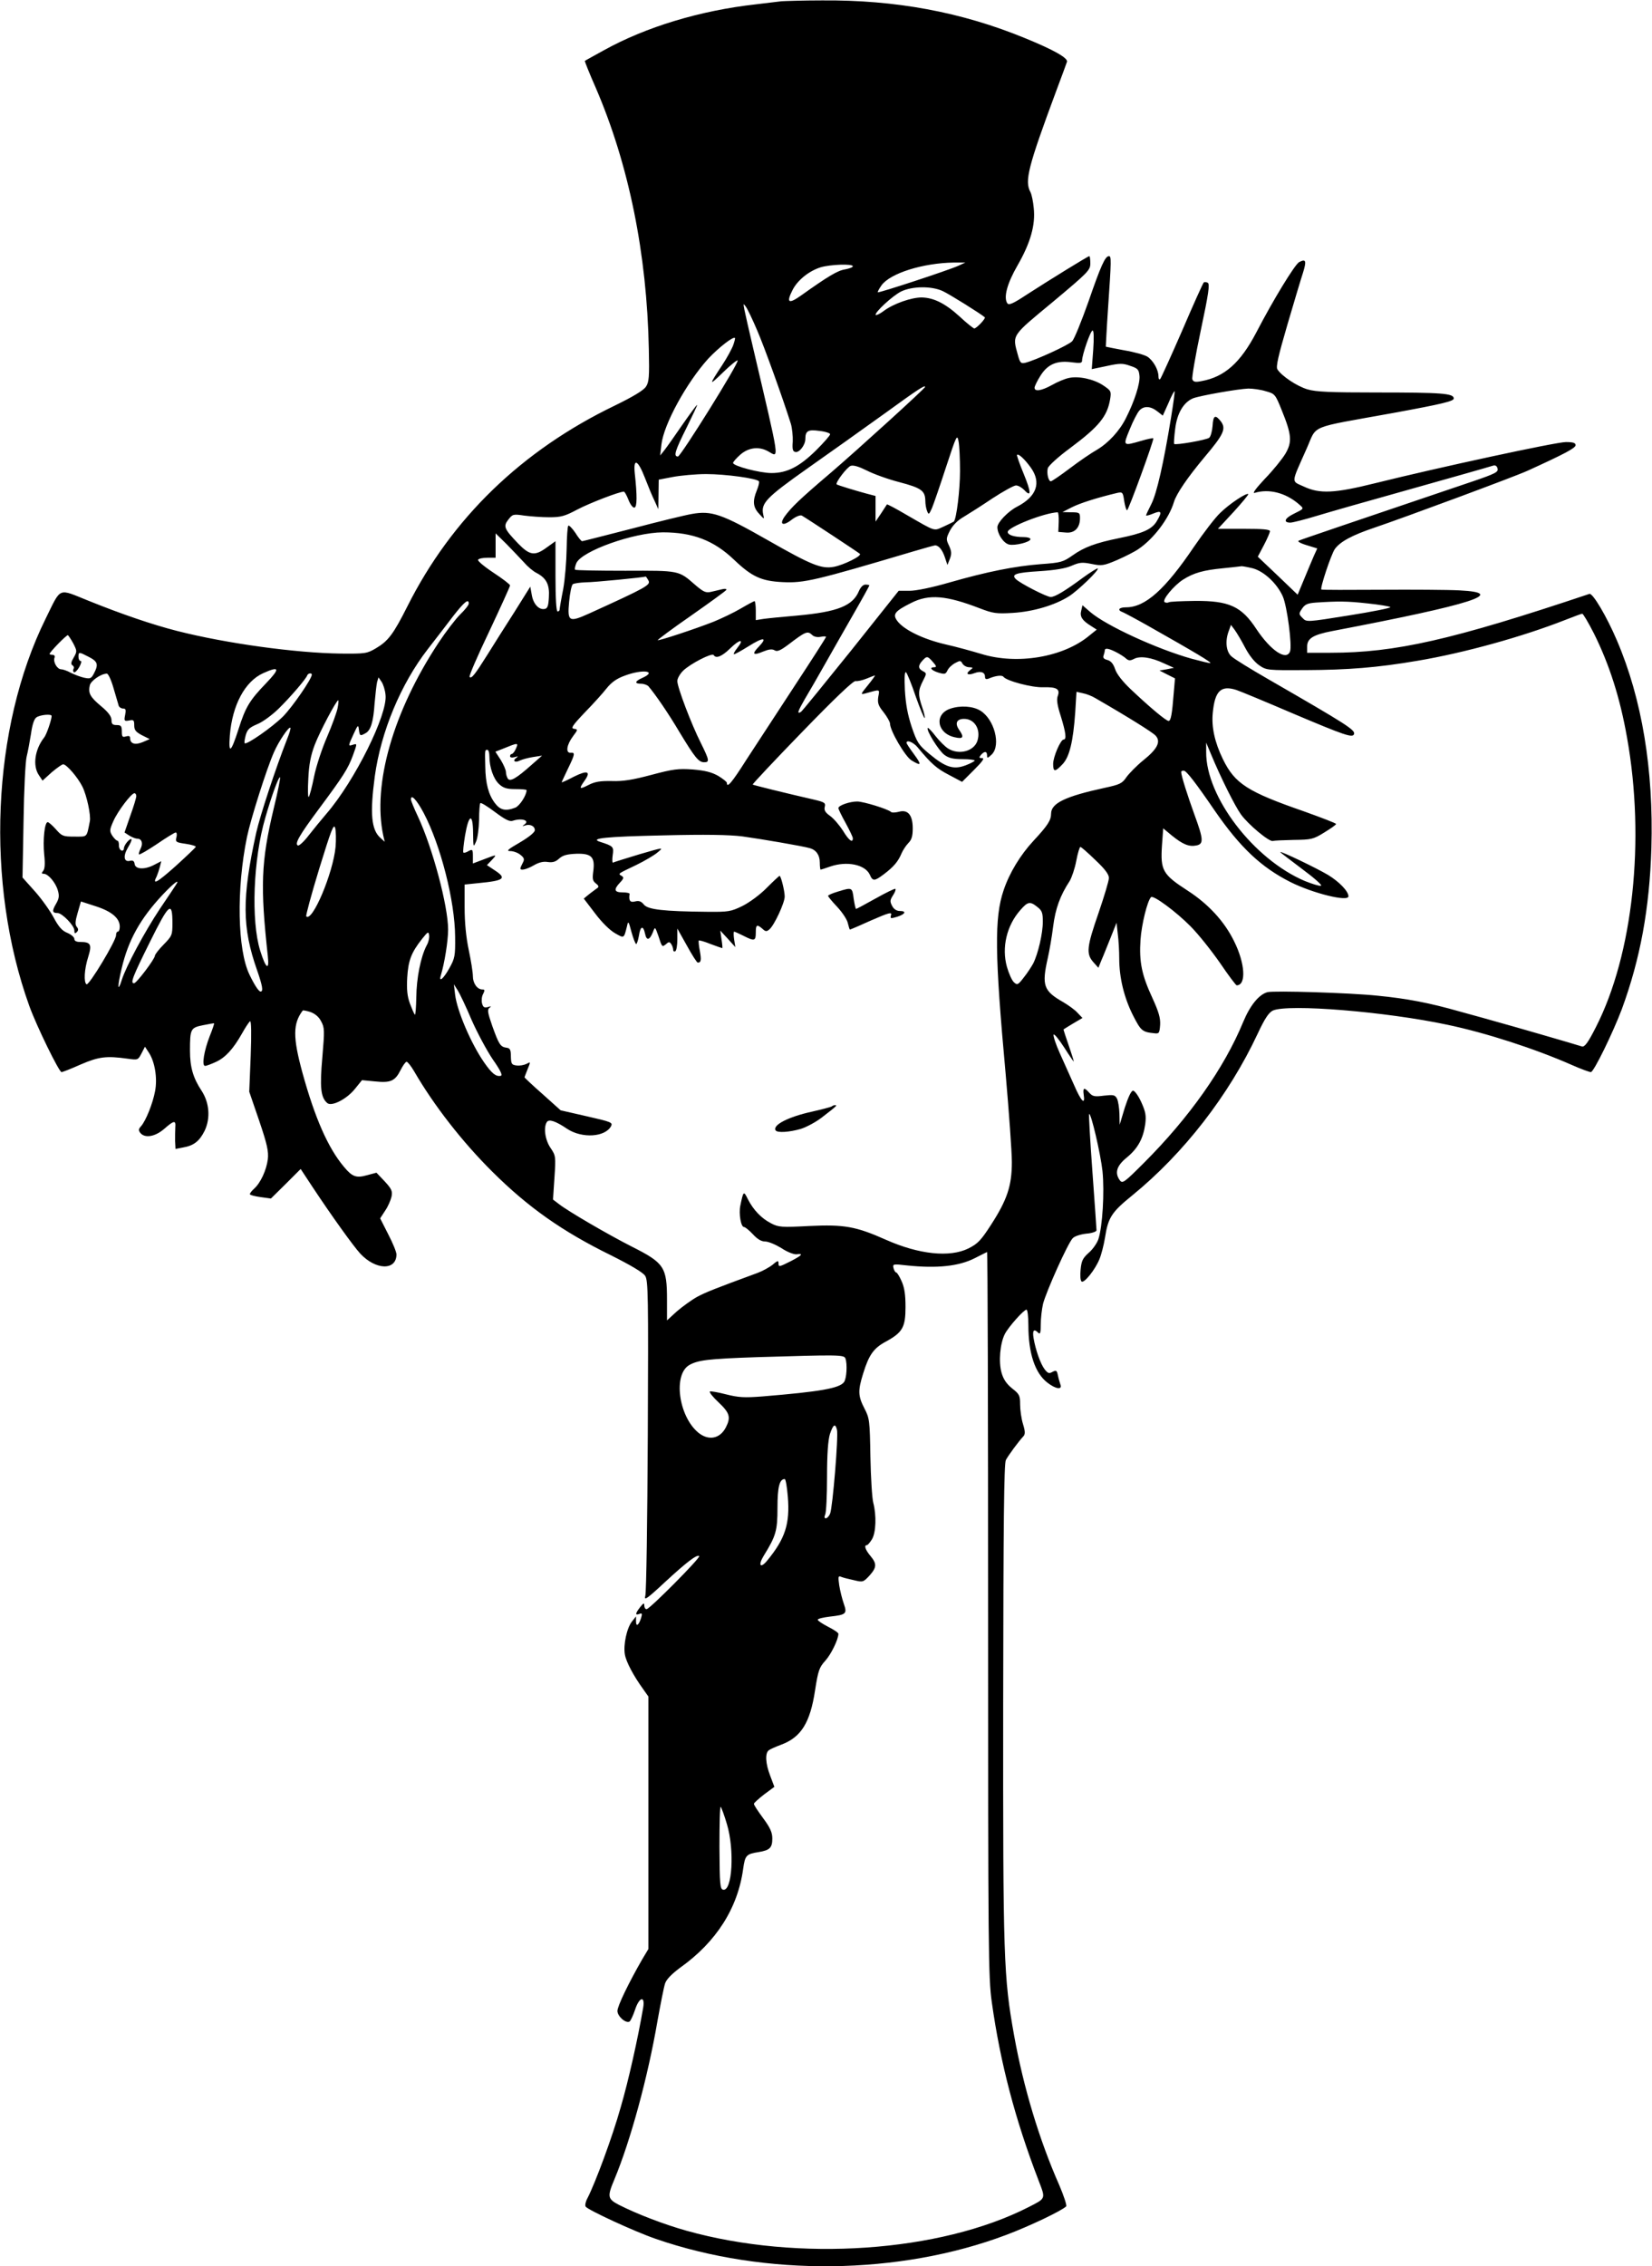 <?xml version="1.0" standalone="no"?>
<!DOCTYPE svg PUBLIC "-//W3C//DTD SVG 20010904//EN"
 "http://www.w3.org/TR/2001/REC-SVG-20010904/DTD/svg10.dtd">
<svg version="1.0" xmlns="http://www.w3.org/2000/svg"
 width="800pt" height="1097pt" viewBox="0 0 800 1097"
 preserveAspectRatio="xMidYMid meet">
<g transform="translate(0,1097) scale(0.1,-0.1)"
fill="#000000" stroke="none">
<path d="M3785 10964 c-16 -2 -73 -9 -125 -15 -269 -30 -531 -109 -735 -222
-49 -27 -91 -50 -93 -52 -1 -1 22 -60 53 -130 160 -371 248 -804 257 -1265 3
-134 1 -160 -14 -182 -12 -18 -62 -48 -150 -91 -451 -217 -791 -546 -1005
-972 -68 -135 -93 -168 -152 -203 -44 -26 -52 -27 -171 -26 -219 3 -553 49
-790 109 -122 31 -271 82 -432 147 -150 60 -130 69 -207 -87 -261 -528 -293
-1281 -79 -1875 35 -97 144 -320 156 -320 5 0 46 16 93 37 88 38 125 42 226
28 51 -7 51 -7 68 25 l17 33 19 -29 c29 -44 42 -124 30 -186 -11 -60 -45 -144
-68 -170 -13 -14 -13 -20 -3 -33 22 -26 71 -18 115 20 48 42 57 43 54 8 -1
-16 -1 -45 -1 -67 l2 -38 36 7 c53 9 80 31 105 81 29 61 23 136 -15 194 -41
62 -56 114 -56 194 0 105 3 111 63 123 29 6 53 10 54 9 1 -1 -8 -29 -21 -61
-28 -71 -40 -145 -23 -145 7 0 30 9 52 19 46 21 84 62 127 138 16 29 34 56 39
59 6 3 7 -61 3 -168 l-7 -173 48 -140 c39 -115 46 -148 42 -187 -7 -53 -35
-114 -66 -142 -12 -11 -21 -22 -21 -27 0 -4 23 -10 51 -14 l51 -7 72 71 72 72
58 -88 c92 -139 197 -285 230 -321 75 -81 175 -84 176 -5 0 12 -18 56 -40 98
l-39 77 24 37 c14 20 27 51 31 68 5 27 1 37 -33 74 l-40 42 -45 -12 c-53 -15
-72 -8 -112 40 -77 91 -141 236 -202 458 -46 169 -46 236 2 299 1 2 18 -1 37
-7 22 -8 41 -23 52 -45 17 -31 17 -44 6 -174 -13 -146 -8 -195 24 -222 22 -18
95 20 134 69 l34 42 62 -6 c76 -8 98 1 125 55 11 22 24 40 29 40 5 0 22 -21
37 -47 95 -164 233 -341 378 -485 174 -173 339 -289 573 -404 96 -48 157 -84
167 -100 15 -22 16 -95 13 -772 -2 -411 -7 -760 -12 -777 -7 -25 6 -17 94 65
105 97 157 137 167 127 8 -7 -240 -257 -255 -257 -6 0 -11 8 -11 18 0 14 -4
12 -20 -8 -24 -31 -25 -41 -4 -33 13 5 15 2 9 -18 -11 -36 -25 -47 -25 -18 l0
24 -20 -25 c-25 -32 -42 -113 -34 -159 6 -36 42 -104 90 -170 l24 -34 0 -611
0 -611 -30 -50 c-65 -113 -120 -226 -120 -250 0 -26 41 -62 59 -51 5 4 17 29
26 56 20 62 49 71 40 13 -26 -152 -72 -358 -110 -487 -39 -139 -121 -361 -160
-437 -9 -16 -13 -35 -9 -41 10 -16 237 -121 339 -156 531 -184 1181 -176 1698
19 114 43 267 116 290 138 4 5 -11 50 -33 102 -97 219 -174 475 -219 725 -51
285 -54 366 -53 1606 1 879 4 1163 13 1180 12 23 63 92 85 115 9 10 9 24 -2
59 -8 26 -14 69 -14 95 0 43 -3 50 -39 78 -27 22 -42 44 -51 76 -15 53 -7 142
16 187 18 35 92 118 105 118 5 0 9 -34 9 -75 0 -136 32 -233 93 -279 40 -31
73 -35 62 -8 -3 9 -9 29 -12 44 -5 24 -8 26 -26 17 -17 -10 -23 -7 -38 12 -20
26 -44 93 -54 152 -6 38 2 46 23 25 9 -9 12 0 12 41 0 28 5 73 11 99 15 59
121 296 144 318 9 10 39 19 66 22 27 2 49 10 49 16 0 6 -9 135 -20 286 -11
150 -18 275 -16 277 9 9 56 -194 65 -277 10 -102 0 -268 -20 -329 -7 -20 -28
-50 -47 -66 -29 -26 -35 -39 -39 -81 -3 -30 -1 -54 5 -58 13 -8 65 57 86 108
9 21 21 68 27 104 15 98 32 124 132 205 249 203 468 485 607 782 35 75 54 103
74 113 74 33 546 -5 846 -69 186 -39 424 -116 603 -195 43 -19 84 -34 91 -34
14 0 107 191 150 305 89 243 134 485 143 780 11 378 -45 720 -167 1005 -49
115 -117 230 -133 225 -666 -223 -940 -285 -1254 -285 l-113 0 0 30 c0 39 28
57 121 75 682 130 853 185 617 197 -57 3 -229 4 -383 3 -154 -1 -283 -1 -286
1 -8 5 47 170 65 196 26 36 83 67 193 104 142 48 679 247 740 275 180 82 233
110 233 124 0 11 -12 15 -47 15 -48 0 -617 -123 -923 -199 -197 -49 -269 -53
-347 -16 -61 28 -62 11 14 182 54 120 1 98 421 174 240 44 292 57 292 70 0 25
-58 29 -375 29 -223 0 -292 3 -333 15 -51 15 -126 65 -146 97 -8 13 4 64 48
215 32 109 66 223 76 253 18 58 14 68 -19 51 -21 -12 -125 -182 -207 -340 -77
-147 -154 -216 -266 -236 -30 -6 -39 -4 -44 9 -3 8 15 115 41 237 38 179 44
223 34 230 -8 4 -17 5 -20 1 -4 -4 -51 -108 -104 -232 -54 -124 -102 -229
-106 -234 -5 -6 -9 -1 -9 12 0 32 -25 76 -53 95 -14 9 -64 23 -112 31 -48 9
-89 17 -90 18 0 2 4 86 11 188 16 233 16 250 4 250 -18 0 -39 -46 -99 -220
-34 -96 -69 -182 -79 -192 -18 -19 -178 -92 -226 -104 -22 -5 -26 -2 -37 38
-27 98 -33 89 169 256 172 144 182 154 182 187 0 19 -2 35 -5 35 -6 0 -191
-114 -304 -187 -65 -43 -86 -52 -93 -41 -19 28 -1 96 50 184 62 108 87 195 78
277 -3 32 -10 66 -16 77 -29 54 -12 121 125 490 26 69 49 132 52 141 5 18 -63
57 -200 113 -310 128 -631 187 -987 184 -91 0 -178 -3 -195 -4z m855 -1281
c-49 -22 -384 -132 -389 -128 -2 2 6 17 18 34 42 58 200 108 351 110 l55 0
-35 -16z m-510 -2 c0 -5 -17 -11 -37 -15 -36 -5 -84 -34 -213 -126 -62 -44
-74 -36 -41 28 24 46 78 90 135 108 47 14 156 18 156 5z m435 -120 c31 -14
183 -109 204 -127 6 -5 -40 -54 -51 -54 -4 0 -36 25 -69 56 -71 65 -127 93
-186 94 -50 0 -136 -30 -183 -65 -18 -14 -36 -22 -39 -20 -9 10 82 94 123 114
54 26 147 27 201 2z m-898 -191 c35 -81 123 -325 163 -452 6 -21 10 -59 9 -85
-3 -38 0 -49 13 -51 19 -4 48 34 48 63 0 39 13 47 68 39 29 -3 52 -11 52 -16
0 -6 -30 -40 -67 -77 -81 -80 -141 -111 -217 -111 -56 0 -186 34 -186 49 0 5
16 23 35 40 40 35 91 41 135 16 55 -31 59 -63 -74 505 -19 80 -37 161 -41 180
-6 32 -6 33 7 15 8 -11 33 -63 55 -115z m1627 -94 l-7 -93 72 15 c64 14 78 14
114 1 37 -12 42 -18 45 -48 4 -36 -24 -123 -65 -204 -31 -63 -86 -122 -142
-155 -25 -14 -84 -54 -130 -89 -46 -35 -88 -63 -92 -63 -12 0 -21 39 -15 63 3
12 50 55 107 97 141 105 181 154 195 238 6 38 4 41 -33 66 -46 31 -121 47
-168 36 -19 -4 -55 -19 -81 -34 -51 -28 -84 -33 -84 -13 0 7 13 34 29 59 35
55 79 74 152 64 39 -5 49 -4 49 8 0 28 41 146 51 146 6 0 7 -35 3 -94z m-1743
24 c-6 -17 -30 -62 -54 -98 -66 -100 -65 -102 5 -34 35 34 67 60 70 57 9 -9
-275 -464 -289 -465 -23 0 -14 28 42 140 30 61 53 110 51 110 -3 0 -35 -44
-72 -97 -37 -54 -76 -109 -87 -123 l-20 -25 6 53 c11 98 122 300 227 416 50
53 120 108 129 100 2 -1 -2 -17 -8 -34z m929 -203 c0 -7 -328 -305 -455 -414
-153 -130 -193 -169 -225 -213 -28 -40 -8 -49 35 -15 20 15 41 23 48 19 23
-13 272 -177 281 -185 11 -10 -78 -54 -126 -63 -60 -11 -108 8 -320 129 -223
127 -272 144 -367 127 -31 -5 -162 -37 -291 -71 -129 -33 -238 -61 -241 -61
-4 0 -19 18 -33 41 -15 22 -31 38 -34 34 -4 -4 -7 -55 -8 -113 -1 -59 -8 -147
-17 -196 -10 -49 -17 -93 -17 -97 0 -5 -4 -9 -10 -9 -6 0 -10 63 -10 170 l0
170 -42 -30 c-58 -43 -83 -39 -139 19 -68 71 -73 83 -47 116 20 26 24 27 77
19 31 -4 85 -8 121 -8 56 0 75 5 135 37 61 32 204 87 226 87 4 0 14 -18 23
-41 9 -23 22 -39 29 -36 12 4 13 56 1 165 -8 77 15 67 49 -21 15 -39 36 -90
47 -112 l18 -40 1 71 1 72 68 13 c37 7 110 14 162 14 94 0 246 -21 255 -35 3
-5 -2 -24 -10 -44 -21 -51 -19 -81 11 -113 25 -28 26 -28 20 -4 -12 55 14 82
215 224 107 75 275 195 374 266 160 116 195 139 195 128z m1650 -21 c44 -12
46 -15 77 -92 48 -118 51 -153 18 -210 -15 -25 -59 -80 -99 -121 -45 -48 -63
-73 -50 -69 68 21 149 1 213 -54 27 -24 29 -21 -27 -49 -42 -21 -48 -41 -13
-41 10 0 70 15 132 34 63 19 238 69 389 111 270 76 429 121 461 131 11 3 18
-2 21 -14 5 -17 -11 -25 -116 -61 -585 -198 -833 -282 -846 -288 -9 -3 4 -12
37 -22 l52 -16 -16 -35 c-8 -19 -30 -70 -47 -112 l-32 -77 -96 92 -97 92 29
55 c16 30 29 61 30 68 0 9 -32 12 -126 12 l-126 0 76 82 c41 45 73 84 71 86
-8 8 -90 -46 -135 -90 -25 -23 -82 -98 -128 -165 -140 -207 -236 -293 -329
-293 -36 0 -44 -14 -15 -24 9 -4 62 -32 117 -63 237 -134 319 -183 305 -183
-7 0 -48 10 -89 21 -168 47 -414 160 -491 226 l-38 33 -6 -26 c-8 -29 5 -48
47 -74 l28 -18 -36 -29 c-126 -105 -349 -142 -522 -89 -43 13 -122 35 -176 47
-107 25 -199 70 -231 112 -25 33 -14 48 66 88 86 44 170 37 333 -26 63 -24 79
-27 160 -22 98 6 203 37 271 80 43 27 147 127 140 135 -3 2 -35 -18 -71 -44
-88 -65 -136 -94 -157 -94 -19 0 -146 65 -168 86 -25 24 0 32 115 39 75 5 124
13 154 26 39 17 52 18 97 9 49 -10 58 -9 124 19 39 17 86 41 103 53 74 50 148
148 172 228 12 40 66 119 148 217 93 110 105 137 80 172 -28 36 -38 31 -41
-21 -2 -25 -9 -51 -16 -57 -13 -11 -164 -37 -170 -30 -2 2 0 35 5 73 9 76 41
129 87 148 35 13 216 45 267 47 22 0 60 -5 85 -13z m-459 -127 c-36 -221 -69
-366 -95 -418 -14 -27 -26 -53 -26 -56 0 -3 16 1 35 9 41 17 44 8 15 -40 -24
-37 -66 -56 -180 -79 -114 -23 -170 -44 -225 -83 -47 -33 -57 -36 -155 -43
-127 -10 -258 -36 -443 -89 -83 -24 -160 -40 -192 -40 l-53 0 -231 -290 c-128
-159 -236 -292 -242 -296 -21 -13 -16 2 18 61 20 33 64 110 98 170 34 61 97
170 139 244 42 73 76 135 76 137 0 2 -8 4 -19 4 -11 0 -23 -12 -31 -30 -30
-73 -103 -102 -300 -120 -69 -6 -142 -13 -162 -16 l-38 -6 0 46 c0 25 -3 46
-6 46 -3 0 -33 -16 -67 -36 -34 -20 -93 -48 -132 -64 -92 -36 -265 -93 -270
-89 -1 2 71 56 162 119 90 63 167 119 170 124 3 5 -5 7 -18 4 -13 -3 -38 -9
-55 -13 -26 -6 -37 -1 -78 34 -80 70 -75 69 -338 68 -131 0 -240 2 -243 5 -3
3 0 17 6 32 27 59 277 148 419 149 144 0 247 -39 345 -133 86 -82 132 -103
235 -108 104 -5 156 7 634 149 54 16 101 29 105 29 17 -1 34 -21 46 -56 l13
-39 12 30 c9 24 8 36 -4 63 -15 31 -15 35 4 73 14 26 37 50 67 67 25 15 88 55
140 90 52 34 103 62 113 62 11 0 28 -10 40 -22 35 -38 34 -11 -3 79 -20 48
-34 89 -32 91 7 7 36 -19 67 -62 52 -73 28 -140 -67 -189 -43 -22 -95 -76 -95
-99 0 -33 29 -77 56 -84 29 -7 104 12 104 26 0 6 -15 10 -32 10 -47 0 -78 10
-78 25 0 23 179 93 242 95 3 0 6 -21 5 -47 l-2 -48 37 -3 c42 -4 68 23 68 70
0 26 -3 28 -42 28 l-43 1 45 23 c39 20 124 47 221 70 25 5 27 3 33 -39 4 -25
10 -45 14 -45 7 0 132 343 127 348 -2 2 -28 -3 -58 -12 -90 -26 -90 -26 -56
56 16 40 37 80 46 90 21 24 54 23 87 -3 l27 -21 27 60 c14 34 28 60 30 58 2
-2 -6 -59 -17 -127z m-1022 -259 c0 -91 -17 -232 -30 -245 -3 -2 -25 -13 -49
-24 -50 -22 -35 -27 -179 56 -51 30 -94 53 -96 51 -1 -2 -14 -21 -28 -43 l-27
-40 0 62 0 62 -42 11 c-49 13 -141 41 -146 45 -9 7 50 84 68 90 14 4 40 -4 78
-23 31 -16 102 -42 157 -56 106 -28 125 -41 126 -90 0 -17 4 -40 9 -51 7 -18
9 -16 23 15 8 19 39 109 68 198 51 155 54 162 61 125 4 -21 7 -85 7 -143z
m-2112 -442 c17 -20 45 -44 62 -52 47 -25 63 -56 59 -117 -2 -43 -7 -55 -21
-57 -28 -5 -55 25 -62 69 l-7 39 -77 -123 c-43 -67 -102 -160 -131 -207 -61
-97 -77 -117 -86 -107 -4 4 39 103 95 220 55 117 101 218 101 223 0 5 -37 33
-81 62 -44 29 -77 57 -74 62 3 6 24 10 46 10 l39 0 0 59 0 59 53 -52 c28 -29
66 -68 84 -88z m3529 -29 c54 -14 118 -73 146 -136 21 -47 46 -239 35 -267
-18 -46 -93 4 -163 109 -72 110 -132 137 -297 136 -66 -1 -123 -3 -128 -7 -5
-3 -14 -2 -19 1 -15 9 45 81 89 109 52 33 99 46 193 55 46 5 87 9 91 10 5 0
28 -4 53 -10z m-2926 -59 c12 -22 -8 -33 -287 -160 -98 -44 -106 -40 -97 57 4
43 12 81 18 85 6 4 34 8 61 9 42 0 285 24 292 28 1 0 7 -8 13 -19z m-870 -112
c0 -7 -19 -31 -42 -53 -22 -22 -69 -83 -104 -136 -220 -333 -321 -685 -268
-934 l7 -30 -21 19 c-44 39 -51 118 -27 298 30 217 126 447 257 616 37 48 93
120 123 160 54 69 75 86 75 60z m4352 1 c57 -6 106 -14 111 -18 4 -4 -86 -22
-199 -40 -206 -33 -207 -33 -226 -13 -19 19 -19 21 -3 45 14 21 26 27 68 30
108 7 149 7 249 -4z m1097 -146 c75 -151 126 -311 160 -503 89 -497 29 -1051
-151 -1403 -38 -75 -54 -96 -67 -93 -30 10 -355 104 -411 119 -30 9 -111 31
-180 50 -147 42 -256 63 -400 77 -134 14 -499 25 -532 17 -41 -11 -84 -63
-118 -145 -92 -223 -261 -462 -479 -680 -96 -96 -105 -103 -118 -86 -26 36
-16 70 33 110 54 44 80 92 90 162 5 42 2 59 -19 106 -14 31 -32 56 -40 56 -9
0 -23 -30 -40 -82 l-25 -83 -1 53 c-1 29 -6 62 -12 74 -10 18 -17 19 -63 14
-45 -6 -55 -4 -71 14 -25 28 -32 25 -27 -10 8 -52 -12 -33 -47 48 -19 42 -50
112 -69 154 -19 42 -32 82 -30 89 2 7 25 -21 51 -61 26 -41 47 -71 47 -69 0 3
-11 39 -25 79 -14 40 -25 75 -25 76 0 1 21 14 46 29 l46 27 -24 25 c-12 14
-43 36 -68 51 -97 55 -106 81 -76 214 8 35 20 104 26 153 11 87 34 150 80 220
10 17 25 60 32 98 7 37 16 67 20 67 4 0 36 -28 72 -63 47 -44 66 -70 66 -87 0
-14 -23 -90 -50 -169 -57 -164 -61 -198 -26 -238 l25 -28 15 37 c9 20 28 69
44 108 l29 73 6 -54 c4 -30 7 -83 7 -119 0 -94 24 -191 67 -276 38 -74 44 -80
103 -86 23 -3 25 1 28 40 2 33 -6 62 -37 130 -52 112 -65 175 -58 282 5 74 33
189 51 207 11 11 121 -70 191 -141 39 -39 103 -120 144 -179 40 -59 76 -107
80 -107 47 1 41 106 -13 214 -47 96 -125 180 -224 244 -122 79 -133 98 -125
220 l6 82 42 -35 c52 -42 82 -55 118 -48 37 7 35 30 -9 150 -33 91 -64 188
-64 206 0 4 6 7 13 6 12 0 57 -58 150 -194 123 -178 224 -273 366 -345 110
-55 281 -97 281 -69 0 24 -44 70 -98 103 -55 33 -232 118 -232 111 0 -2 48
-38 106 -82 58 -43 99 -79 91 -81 -8 -2 -43 9 -78 23 -248 105 -480 408 -478
625 l0 45 23 -55 c49 -118 116 -251 145 -292 35 -49 138 -135 155 -129 6 2 52
4 101 5 85 1 95 3 148 36 31 19 57 37 57 41 0 4 -69 30 -152 60 -277 96 -338
135 -396 254 -39 80 -56 155 -49 224 10 106 39 135 114 111 21 -7 146 -59 279
-116 246 -104 284 -117 291 -98 7 20 -32 45 -417 267 -85 49 -165 98 -177 110
-26 23 -31 76 -12 124 l10 28 18 -24 c10 -14 33 -52 50 -85 20 -38 45 -70 68
-86 36 -25 40 -25 227 -24 204 1 345 12 539 45 227 38 511 117 717 198 41 16
78 30 82 30 4 1 30 -43 57 -96z m-3786 -7 c8 -8 24 -12 40 -9 15 3 27 3 27 0
0 -4 -69 -111 -153 -239 -84 -128 -188 -288 -232 -355 -71 -112 -95 -140 -95
-113 0 5 -19 20 -42 34 -32 18 -64 26 -123 31 -70 5 -95 2 -200 -26 -90 -24
-138 -32 -192 -30 -56 1 -82 -3 -113 -19 -45 -23 -48 -20 -19 21 32 45 14 52
-52 19 -32 -17 -59 -29 -59 -27 0 2 14 31 30 65 35 72 36 80 13 78 -25 -2 -19
39 12 80 24 32 24 33 5 36 -17 2 -9 15 52 79 40 41 88 94 105 116 24 30 49 48
88 62 87 33 161 23 85 -11 -36 -16 -39 -28 -5 -28 13 0 29 -6 35 -12 34 -40
96 -130 151 -223 74 -122 92 -145 119 -145 27 0 25 10 -16 93 -46 91 -114 270
-114 300 0 13 13 35 28 50 35 34 140 88 148 76 11 -19 40 -7 81 33 46 45 69
46 34 2 -12 -15 -20 -29 -17 -31 2 -2 33 15 70 38 73 46 95 45 51 -1 -36 -37
-29 -45 21 -24 27 11 43 13 55 6 12 -8 27 -2 66 27 85 65 94 68 116 47z
m-3578 -41 c18 -36 19 -38 2 -68 -13 -22 -15 -32 -6 -38 6 -3 9 -11 5 -17 -3
-6 -3 -13 2 -16 5 -3 16 8 26 25 9 16 12 29 7 29 -6 0 -11 9 -11 20 0 25 2 25
50 0 43 -22 48 -36 25 -80 -13 -25 -18 -27 -47 -21 -18 4 -47 15 -65 24 -18
10 -39 17 -47 17 -19 0 -40 36 -32 56 3 8 -1 14 -9 14 -8 0 -15 2 -15 4 0 9
84 95 89 91 3 -2 15 -20 26 -40z m5048 -41 c18 -9 40 -23 49 -31 13 -12 21
-12 39 -3 29 16 84 8 145 -21 l49 -22 -35 -7 -35 -6 37 -19 38 -19 -6 -70 c-8
-104 -14 -136 -25 -136 -12 0 -90 65 -184 154 -39 37 -68 74 -75 97 -9 26 -20
39 -37 44 -17 4 -23 11 -19 21 3 9 6 20 6 25 0 13 17 11 53 -7z m-885 -49 c17
-19 18 -25 7 -25 -27 0 -16 -15 19 -26 31 -9 35 -8 44 10 5 12 22 28 37 36 24
13 28 13 36 -3 6 -9 20 -17 32 -17 20 -1 21 -2 5 -14 -24 -18 -12 -27 20 -15
31 12 52 5 52 -17 0 -11 5 -14 18 -9 32 14 64 18 71 9 14 -20 138 -53 193 -51
66 2 83 -9 70 -43 -6 -17 -2 -45 15 -97 24 -78 29 -113 14 -113 -15 0 -51 -84
-51 -118 0 -40 9 -40 45 -2 34 35 52 110 62 253 l6 98 31 -7 c17 -3 45 -14 61
-24 163 -94 276 -165 291 -181 27 -29 9 -65 -60 -120 -32 -26 -68 -63 -81 -81
-21 -31 -32 -36 -106 -52 -189 -41 -259 -74 -259 -125 0 -32 -17 -58 -85 -131
-64 -69 -117 -156 -145 -240 -45 -132 -43 -311 10 -889 16 -184 30 -376 30
-427 0 -115 -23 -183 -102 -305 -48 -74 -63 -90 -109 -113 -90 -44 -238 -29
-398 42 -146 65 -202 75 -372 67 -134 -7 -149 -6 -185 13 -47 24 -85 64 -112
116 -21 43 -22 41 -37 -31 -8 -39 3 -103 18 -103 6 0 25 -16 43 -35 22 -24 41
-35 59 -35 16 0 51 -15 79 -32 28 -19 60 -31 73 -30 36 5 27 -5 -27 -33 -58
-29 -60 -30 -60 -9 0 13 -6 11 -28 -8 -16 -13 -49 -31 -73 -40 -204 -75 -250
-93 -293 -116 -27 -15 -71 -47 -98 -70 l-48 -44 0 100 c0 158 -13 178 -170
257 -118 60 -310 172 -353 206 l-29 22 7 106 c7 103 6 107 -19 144 -26 38 -35
98 -18 125 10 16 43 5 99 -33 72 -47 183 -40 212 13 9 18 2 21 -117 48 l-127
29 -87 78 c-49 43 -88 80 -88 82 0 1 7 19 15 39 15 37 15 37 -5 26 -12 -6 -33
-10 -48 -8 -24 3 -27 7 -28 43 0 33 -4 41 -21 43 -30 4 -37 16 -69 105 -23 66
-25 80 -13 89 10 7 8 8 -8 3 -18 -5 -24 -1 -29 19 -3 13 -1 34 6 45 8 17 8 21
-4 21 -25 0 -46 30 -46 64 0 18 -9 75 -20 127 -13 61 -20 133 -20 205 l0 112
68 7 c125 12 138 23 76 63 l-36 24 23 24 c27 29 27 29 -38 4 l-53 -20 0 35 c0
33 -2 35 -21 25 -11 -7 -23 -10 -25 -7 -3 2 1 39 8 82 18 105 38 111 39 13 1
-70 1 -72 14 -43 8 17 14 64 15 106 0 42 3 78 6 81 3 4 35 -16 71 -43 50 -37
71 -48 87 -42 43 14 83 1 56 -18 -12 -9 -12 -10 3 -5 24 8 47 -3 47 -23 0 -10
-28 -33 -72 -59 -59 -34 -68 -42 -47 -42 15 0 37 -8 49 -18 19 -15 21 -22 11
-40 -6 -11 -11 -23 -11 -26 0 -12 30 -5 65 15 24 14 46 20 68 16 24 -3 38 1
55 17 18 16 38 21 83 23 74 2 91 -16 82 -85 -5 -37 -3 -47 13 -59 12 -9 15
-16 8 -21 -6 -4 -23 -17 -39 -29 l-28 -23 55 -72 c33 -44 72 -82 97 -96 44
-25 42 -26 57 33 6 29 8 27 22 -27 9 -32 19 -58 23 -58 3 0 9 18 13 40 7 48
21 52 30 9 7 -34 22 -31 38 9 10 27 10 27 26 -18 18 -56 18 -56 38 -40 13 12
17 11 25 -1 5 -8 9 -20 9 -27 0 -7 5 -10 10 -7 6 3 10 30 10 58 l0 52 46 -82
c25 -46 49 -83 53 -83 16 0 18 12 10 57 -5 25 -7 48 -5 50 2 2 28 -5 57 -17
30 -11 55 -20 57 -20 1 0 0 19 -4 43 l-6 42 37 -40 36 -40 -6 38 c-3 20 -3 37
0 37 3 0 23 -9 45 -20 53 -27 60 -26 60 15 0 39 5 42 32 19 15 -14 20 -15 34
-3 23 19 74 128 74 159 0 26 -18 100 -25 100 -2 0 -30 -26 -62 -58 -32 -33
-84 -71 -118 -88 -56 -27 -67 -29 -170 -28 -213 2 -288 11 -307 35 -13 16 -24
20 -43 15 -24 -6 -31 4 -26 37 0 4 -15 7 -34 7 -41 0 -44 14 -13 47 19 20 20
26 8 33 -18 11 -20 9 70 52 41 20 89 48 105 62 30 25 30 25 -90 -10 -65 -20
-122 -37 -126 -40 -4 -2 -5 14 -2 36 6 41 4 44 -62 65 -52 17 32 25 307 31
203 5 320 3 383 -5 88 -12 293 -47 327 -57 31 -9 48 -34 48 -70 0 -19 2 -34 4
-34 2 0 23 7 46 15 81 28 169 10 192 -39 14 -33 23 -32 67 1 48 36 70 62 86
100 7 17 23 41 34 52 16 16 21 34 21 71 0 65 -24 93 -68 80 -17 -4 -34 -5 -38
0 -16 14 -133 50 -163 50 -36 0 -91 -19 -91 -32 0 -5 16 -38 35 -72 19 -35 35
-68 35 -74 0 -25 -20 -10 -48 37 -17 26 -44 58 -62 71 -24 17 -30 28 -26 44 5
19 -1 23 -52 35 -127 29 -294 70 -297 73 -2 2 105 116 238 253 162 167 248
249 260 248 10 -2 34 4 54 12 19 8 37 15 40 15 2 0 -13 -21 -34 -47 -36 -44
-37 -46 -13 -40 75 21 70 22 63 -17 -4 -29 0 -42 26 -74 17 -22 31 -47 31 -55
0 -34 73 -159 104 -178 48 -29 51 -23 12 30 -20 27 -36 51 -36 55 0 16 33 3
53 -21 68 -82 94 -104 152 -134 l64 -34 58 58 c41 41 52 57 39 57 -15 0 -16 3
-6 15 17 20 30 19 30 -2 0 -15 3 -14 23 5 45 45 12 171 -56 212 -36 22 -97 26
-146 9 -78 -27 -64 -119 22 -138 42 -10 47 0 21 37 -21 31 -11 52 25 52 51 0
82 -52 64 -107 -17 -50 -89 -69 -141 -37 -15 9 -42 36 -61 60 -19 25 -36 42
-38 40 -10 -9 53 -110 80 -130 21 -16 43 -21 88 -21 32 0 59 -3 59 -7 0 -3
-20 -14 -44 -23 -58 -22 -97 -10 -175 55 -53 44 -60 55 -86 131 -20 61 -29
110 -33 179 -3 63 -1 92 6 85 5 -5 27 -58 47 -118 21 -59 40 -105 43 -103 2 3
-3 26 -12 52 -21 61 -20 82 3 127 19 37 19 38 0 48 -23 12 -24 27 -2 51 21 23
25 23 51 -7z m-3229 -102 c-81 -84 -100 -116 -134 -223 -37 -115 -49 -123 -42
-30 12 147 73 261 161 301 80 36 84 24 15 -48z m-739 -25 c12 -40 23 -79 25
-85 3 -7 12 -13 21 -13 13 0 15 -6 10 -31 -6 -29 -4 -31 19 -27 22 5 25 2 25
-23 0 -23 7 -32 37 -48 l38 -19 -35 -15 c-37 -15 -60 -7 -60 20 0 10 -6 12
-20 8 -17 -5 -20 -2 -20 24 0 26 -4 31 -25 31 -20 0 -25 5 -25 24 0 17 -15 38
-50 67 -54 45 -64 64 -55 102 6 22 53 55 82 56 7 1 22 -32 33 -71z m960 66 c0
-20 -93 -155 -139 -202 -52 -52 -177 -139 -186 -130 -3 2 0 20 5 39 8 28 18
37 55 53 26 10 72 44 104 75 56 55 133 144 139 162 4 10 22 13 22 3z m357 -98
c11 -94 -149 -416 -286 -575 -25 -29 -64 -77 -86 -105 -22 -29 -46 -51 -52
-49 -18 7 6 49 102 178 118 159 140 193 164 258 21 58 21 58 1 52 -25 -8 -25
-8 2 51 21 46 23 47 26 22 4 -31 6 -32 31 -18 26 13 39 54 45 145 4 44 9 90
12 103 l7 23 15 -22 c8 -12 17 -40 19 -63z m-232 -63 c-4 -21 -27 -84 -51
-140 -24 -55 -53 -142 -63 -192 -10 -51 -22 -95 -26 -99 -4 -4 -5 36 -2 88 3
69 12 114 31 164 24 63 105 216 114 216 2 0 1 -17 -3 -37z m-1385 -39 c0 -18
-25 -91 -36 -104 -45 -57 -57 -136 -26 -182 l18 -27 44 40 c25 21 50 39 56 39
16 0 70 -62 93 -108 21 -42 42 -139 36 -168 -16 -80 -10 -74 -74 -74 -55 0
-61 2 -90 35 -17 19 -35 35 -40 35 -15 0 -24 -85 -17 -157 5 -44 3 -70 -5 -79
-9 -11 -8 -14 3 -14 21 0 57 -42 68 -80 8 -27 6 -40 -9 -66 -20 -34 -18 -44 8
-44 22 0 81 -61 81 -84 0 -15 3 -17 12 -8 8 8 8 15 0 25 -9 10 -8 27 4 68 l16
55 71 -23 c78 -25 117 -58 117 -99 0 -13 -4 -24 -9 -24 -6 0 -9 -8 -9 -17 2
-24 -131 -245 -143 -238 -14 9 -11 73 8 132 19 61 13 73 -39 73 -18 0 -28 5
-28 15 0 8 -15 21 -34 29 -25 10 -42 29 -66 74 -17 32 -58 90 -91 127 l-60 67
5 272 c2 149 9 290 15 313 6 24 15 73 21 110 6 44 15 72 26 80 18 13 74 18 74
7z m1141 -110 c-58 -148 -131 -371 -150 -454 -70 -317 -69 -460 4 -667 26 -75
31 -103 17 -103 -9 0 -29 30 -54 82 -58 120 -64 413 -12 666 18 87 95 330 130
409 22 52 73 127 80 120 3 -2 -4 -26 -15 -53z m1107 -49 c-6 -14 -15 -25 -20
-25 -4 0 -8 -5 -8 -11 0 -6 9 -8 23 -4 17 5 18 4 7 -4 -20 -14 -6 -25 17 -13
10 5 38 13 63 17 l45 7 -49 -43 c-75 -67 -106 -85 -117 -68 -5 8 -9 22 -9 32
0 9 -11 35 -25 58 l-26 40 33 13 c78 32 80 32 66 1z m-128 -37 c0 -53 20 -109
47 -134 21 -19 37 -24 79 -24 30 0 54 -2 54 -5 0 -25 -34 -77 -55 -85 -47 -18
-73 -12 -99 23 -30 40 -45 94 -46 177 -2 81 -2 80 10 80 6 0 10 -15 10 -32z
m-1045 -254 c-61 -256 -65 -375 -28 -713 8 -73 -10 -60 -37 27 -45 144 -34
444 25 644 29 102 65 201 71 195 3 -2 -11 -71 -31 -153z m-665 62 c0 -8 -13
-51 -29 -95 l-28 -81 23 -15 c13 -8 30 -15 39 -15 22 0 29 -24 15 -50 -6 -12
-9 -24 -7 -26 3 -3 42 20 87 50 45 31 86 56 91 56 5 0 7 -11 3 -24 -5 -22 -2
-24 46 -31 28 -4 50 -11 48 -15 -2 -4 -47 -47 -100 -95 -90 -80 -112 -91 -89
-47 4 9 11 30 15 45 l7 28 -33 -17 c-47 -25 -92 -23 -96 3 -2 15 -8 19 -22 16
-30 -8 -35 22 -11 63 12 20 20 38 18 41 -8 7 -37 -28 -37 -44 0 -8 -6 -13 -12
-10 -7 2 -13 14 -12 26 0 11 -3 21 -7 21 -5 0 -16 11 -25 24 -14 23 -14 28 5
71 21 48 87 135 102 135 5 0 9 -6 9 -14z m1392 -82 c82 -156 151 -426 152
-599 1 -92 -1 -104 -28 -152 -28 -51 -53 -72 -41 -34 17 56 35 164 35 221 0
114 -75 395 -146 547 -19 40 -34 77 -34 83 0 28 28 -2 62 -66z m-427 -164
c-12 -127 -113 -366 -142 -336 -3 3 25 107 63 231 58 188 70 220 77 197 4 -15
5 -56 2 -92z m-772 -182 c-4 -7 -40 -60 -79 -118 -73 -110 -163 -277 -184
-343 -21 -67 -22 -32 -1 54 32 138 91 243 199 358 53 56 85 80 65 49z m4171
-109 c22 -17 26 -28 26 -71 0 -56 -23 -156 -47 -203 -9 -16 -29 -47 -46 -68
-27 -35 -31 -37 -47 -22 -10 9 -25 43 -34 75 -26 93 -1 199 64 273 37 43 48
45 84 16z m-4189 -79 c0 -56 -2 -61 -42 -102 -24 -24 -43 -49 -43 -55 0 -15
-89 -133 -101 -133 -19 0 -7 31 77 200 93 188 109 201 109 90z m1231 -107
c-29 -56 -49 -158 -50 -250 -1 -51 -4 -89 -7 -85 -4 4 -14 28 -24 54 -13 36
-16 67 -13 125 5 83 19 121 72 188 28 35 31 37 34 18 2 -12 -3 -35 -12 -50z
m218 -361 c27 -61 73 -147 102 -190 38 -54 49 -78 39 -80 -23 -5 -43 11 -80
64 -64 92 -131 249 -141 328 l-6 51 19 -30 c10 -16 41 -81 67 -143z m2501
-2874 c0 -1628 1 -1762 18 -1881 41 -293 113 -568 227 -864 34 -89 36 -84 -50
-128 -428 -218 -1115 -265 -1655 -114 -110 31 -238 80 -327 125 -56 29 -58 40
-23 123 78 187 162 494 209 768 15 83 31 165 37 182 7 20 33 46 72 75 176 125
280 289 306 480 9 64 15 71 74 80 55 9 67 21 67 66 0 29 -10 52 -45 99 -25 34
-45 64 -44 69 0 4 22 24 49 45 l50 37 -20 53 c-23 59 -26 110 -7 124 6 5 33
17 60 27 96 36 140 105 164 263 15 96 20 111 50 144 28 31 63 103 63 130 0 5
-22 20 -50 34 -27 14 -50 29 -50 34 0 5 26 11 58 15 81 9 85 14 68 63 -8 23
-18 63 -22 89 -6 43 -5 47 11 40 10 -4 38 -11 62 -16 41 -10 44 -9 73 22 36
40 37 58 5 96 -25 30 -32 52 -17 52 4 0 15 13 25 29 19 33 22 114 6 176 -6 22
-12 122 -14 223 -3 175 -4 186 -29 234 -31 60 -32 86 -6 169 28 91 51 123 111
155 80 44 94 69 94 167 0 60 -5 94 -19 125 -10 23 -22 42 -26 42 -4 0 -10 9
-13 21 -5 20 -3 21 66 13 145 -15 250 -4 327 35 30 15 57 29 60 30 3 0 5 -788
5 -1751z m-691 1236 c10 -27 6 -98 -7 -115 -23 -30 -116 -46 -394 -69 -90 -7
-117 -5 -177 10 -38 10 -74 16 -78 14 -5 -3 14 -27 42 -53 54 -51 60 -72 35
-121 -29 -56 -85 -66 -135 -24 -94 80 -121 280 -42 326 43 24 92 30 327 38
396 12 422 12 429 -6z m-41 -345 c8 -29 -21 -378 -33 -406 -5 -13 -15 -23 -21
-23 -7 0 -8 6 -3 18 5 9 9 91 9 182 0 113 5 178 14 208 16 47 26 53 34 21z
m-238 -323 c11 -132 -12 -204 -100 -311 -33 -40 -45 -23 -17 23 60 97 67 122
67 233 0 101 10 139 35 139 5 0 11 -38 15 -84z m-295 -1586 c38 -125 26 -327
-18 -318 -15 3 -17 24 -18 206 0 112 2 199 6 195 4 -4 18 -42 30 -83z"/>
<path d="M4058 6654 c-27 -8 -48 -17 -48 -21 0 -3 20 -28 45 -54 25 -27 48
-62 51 -79 4 -16 8 -30 10 -30 2 0 49 20 104 45 85 37 100 41 95 25 -5 -17 -3
-18 30 -8 40 13 46 28 12 28 -15 0 -29 9 -37 25 -11 21 -10 28 4 50 10 15 15
29 12 32 -2 3 -45 -18 -95 -46 -50 -28 -93 -51 -95 -51 -3 0 -8 23 -12 50 -7
55 -8 55 -76 34z"/>
<path d="M4028 5614 c-4 -3 -46 -14 -94 -25 -115 -25 -194 -65 -178 -91 8 -13
66 -9 122 7 28 9 75 34 104 57 70 54 74 58 62 58 -6 0 -13 -3 -16 -6z"/>
</g>
</svg>
